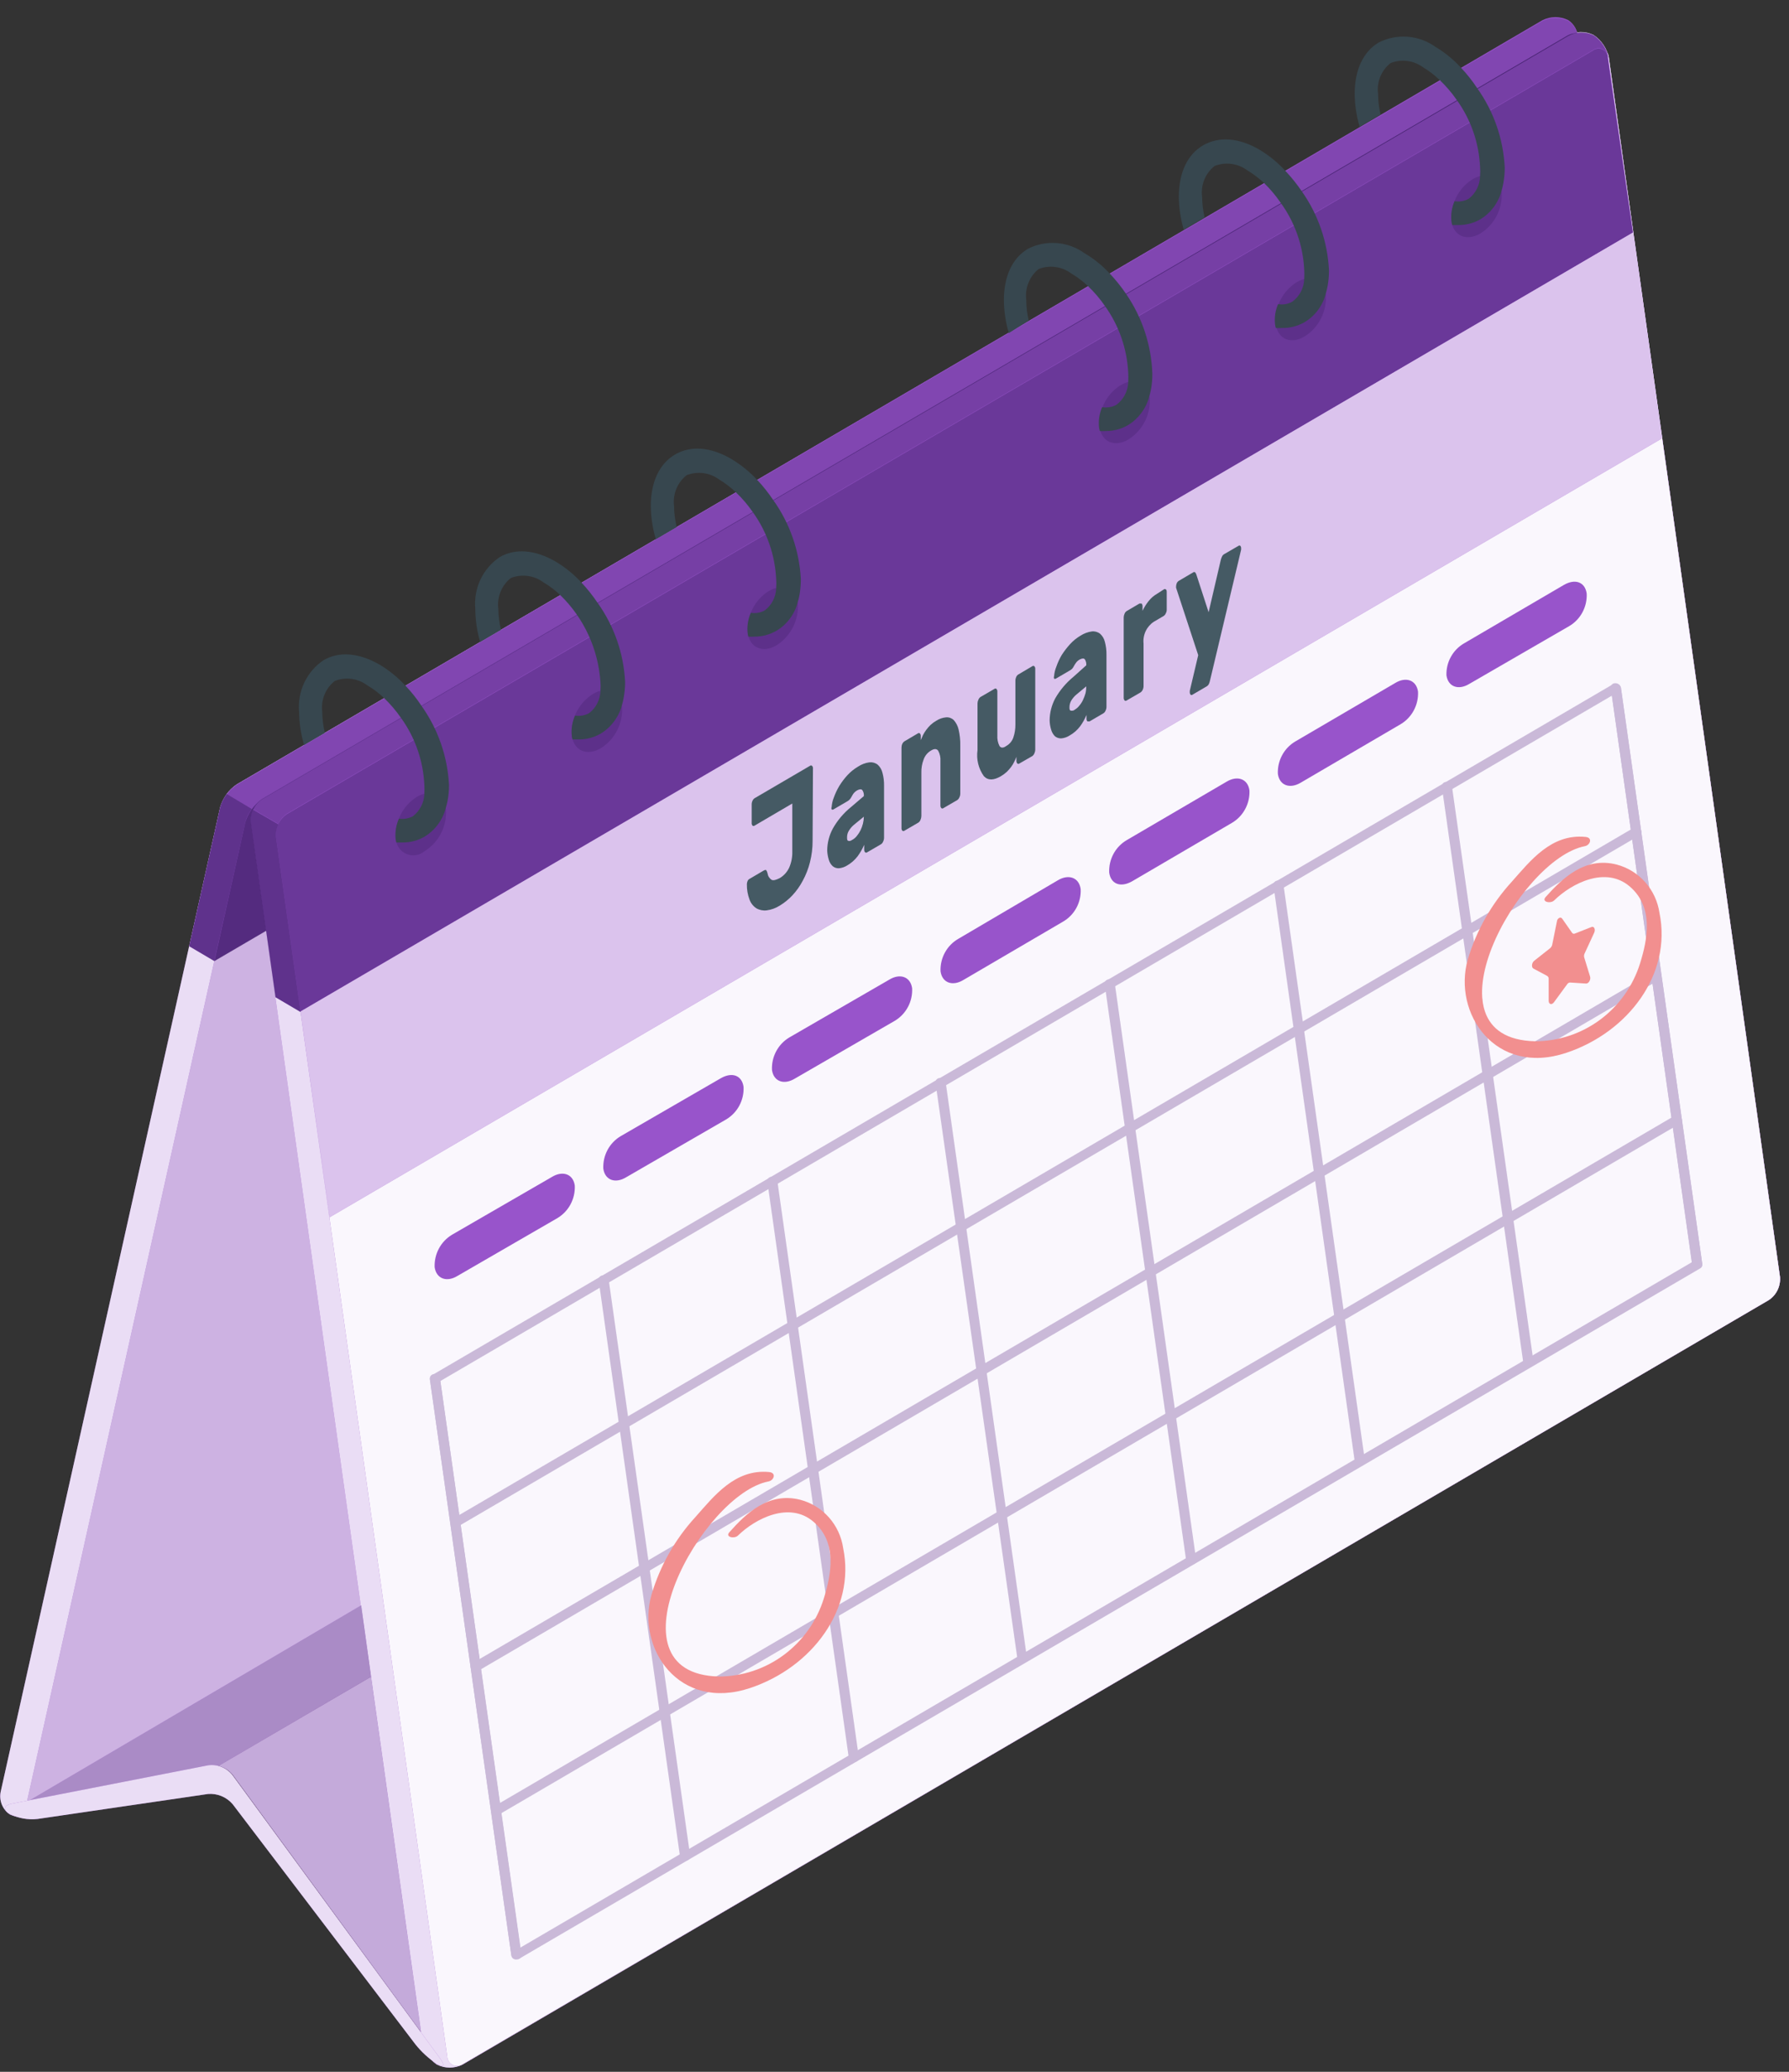 <svg width="95" height="110" viewBox="0 0 95 110" fill="none" xmlns="http://www.w3.org/2000/svg">
<rect x="0" y="0" width="95" height="110" fill="#333333" stroke="none"/>
<path d="M0.525 96.337C0.331 96.207 0.18 96.019 0.093 95.8C0.007 95.581 -0.012 95.34 0.041 95.109L11.688 42.87C11.831 42.366 12.147 41.931 12.579 41.642L81.905 1.118C82.118 1.009 82.354 0.952 82.593 0.952C82.832 0.952 83.067 1.009 83.281 1.118C83.475 1.249 83.626 1.436 83.714 1.655C83.801 1.874 83.822 2.115 83.772 2.346L72.1 54.536C71.962 55.042 71.645 55.479 71.209 55.764L1.901 96.288C1.691 96.405 1.458 96.47 1.219 96.479C0.98 96.487 0.742 96.439 0.525 96.337Z" fill="#9854CB"/>
<path opacity="0.8" d="M0.525 96.337C0.331 96.207 0.18 96.019 0.093 95.8C0.007 95.581 -0.012 95.34 0.041 95.109L11.688 42.87C11.831 42.366 12.147 41.931 12.579 41.642L81.905 1.118C82.118 1.009 82.354 0.952 82.593 0.952C82.832 0.952 83.067 1.009 83.281 1.118C83.475 1.249 83.626 1.436 83.714 1.655C83.801 1.874 83.822 2.115 83.772 2.346L72.1 54.536C71.962 55.042 71.645 55.479 71.209 55.764L1.901 96.288C1.691 96.405 1.458 96.47 1.219 96.479C0.98 96.487 0.742 96.439 0.525 96.337Z" fill="white"/>
<path d="M13.021 43.662L1.374 95.913C1.271 96.362 1.513 96.528 1.901 96.313L71.227 55.764C71.663 55.479 71.98 55.042 72.118 54.536L83.771 2.285C83.868 1.836 83.632 1.671 83.238 1.892L13.924 42.434C13.486 42.719 13.165 43.156 13.021 43.662Z" fill="#9854CB"/>
<path opacity="0.6" d="M13.021 43.662L1.374 95.913C1.271 96.362 1.513 96.528 1.901 96.313L71.227 55.764C71.663 55.479 71.98 55.042 72.118 54.536L83.771 2.285C83.868 1.836 83.632 1.671 83.238 1.892L13.924 42.434C13.486 42.719 13.165 43.156 13.021 43.662Z" fill="white"/>
<path opacity="0.05" d="M13.021 43.662L1.374 95.913C1.271 96.362 1.513 96.528 1.901 96.313L71.227 55.764C71.663 55.479 71.98 55.042 72.118 54.536L83.771 2.285C83.868 1.836 83.632 1.671 83.238 1.892L13.924 42.434C13.486 42.719 13.165 43.156 13.021 43.662Z" fill="#27104E"/>
<path d="M84.62 1.855C84.404 1.749 84.166 1.697 83.925 1.702C83.685 1.707 83.45 1.77 83.238 1.886L13.924 42.434C13.722 42.563 13.558 42.745 13.451 42.962C13.344 43.179 13.298 43.421 13.318 43.662L22.408 108.384C22.452 108.631 22.544 108.866 22.678 109.077C22.812 109.288 22.986 109.469 23.19 109.612C23.404 109.721 23.641 109.778 23.881 109.778C24.12 109.778 24.357 109.721 24.571 109.612L93.916 69.033C94.118 68.903 94.28 68.72 94.387 68.504C94.494 68.287 94.54 68.046 94.522 67.805L85.432 3.071C85.383 2.824 85.286 2.589 85.146 2.38C85.007 2.171 84.828 1.993 84.62 1.855Z" fill="#9854CB"/>
<path opacity="0.8" d="M84.62 1.855C84.404 1.749 84.166 1.697 83.925 1.702C83.685 1.707 83.45 1.77 83.238 1.886L13.924 42.434C13.722 42.563 13.558 42.745 13.451 42.962C13.344 43.179 13.298 43.421 13.318 43.662L22.408 108.384C22.452 108.631 22.544 108.866 22.678 109.077C22.812 109.288 22.986 109.469 23.19 109.612C23.404 109.721 23.641 109.778 23.881 109.778C24.12 109.778 24.357 109.721 24.571 109.612L93.916 69.033C94.118 68.903 94.28 68.72 94.387 68.504C94.494 68.287 94.54 68.046 94.522 67.805L85.432 3.071C85.383 2.824 85.286 2.589 85.146 2.38C85.007 2.171 84.828 1.993 84.62 1.855Z" fill="white"/>
<path d="M14.657 44.454L23.747 109.176C23.75 109.272 23.778 109.366 23.83 109.448C23.881 109.529 23.954 109.594 24.039 109.637C24.125 109.679 24.22 109.697 24.315 109.688C24.41 109.679 24.501 109.644 24.578 109.587L93.916 69.032C94.118 68.903 94.28 68.72 94.387 68.504C94.494 68.287 94.54 68.046 94.522 67.805L85.432 3.07C85.431 2.974 85.403 2.879 85.351 2.797C85.3 2.716 85.227 2.65 85.141 2.608C85.054 2.566 84.958 2.549 84.863 2.559C84.768 2.569 84.677 2.606 84.602 2.665L15.281 43.189C15.07 43.319 14.899 43.507 14.789 43.73C14.679 43.954 14.633 44.205 14.657 44.454Z" fill="#9854CB"/>
<path opacity="0.95" d="M14.657 44.454L23.747 109.176C23.75 109.272 23.778 109.366 23.83 109.448C23.881 109.529 23.954 109.594 24.039 109.637C24.125 109.679 24.22 109.697 24.315 109.688C24.41 109.679 24.501 109.644 24.578 109.587L93.916 69.032C94.118 68.903 94.28 68.72 94.387 68.504C94.494 68.287 94.54 68.046 94.522 67.805L85.432 3.07C85.431 2.974 85.403 2.879 85.351 2.797C85.3 2.716 85.227 2.65 85.141 2.608C85.054 2.566 84.958 2.549 84.863 2.559C84.768 2.569 84.677 2.606 84.602 2.665L15.281 43.189C15.07 43.319 14.899 43.507 14.789 43.73C14.679 43.954 14.633 44.205 14.657 44.454Z" fill="white"/>
<path d="M19.705 89.024L11.567 93.783C11.401 93.747 11.229 93.747 11.064 93.783L1.458 95.656L19.178 85.236L19.705 89.024Z" fill="#9854CB"/>
<path opacity="0.5" d="M19.705 89.024L11.567 93.783C11.401 93.747 11.229 93.747 11.064 93.783L1.458 95.656L19.178 85.236L19.705 89.024Z" fill="white"/>
<path opacity="0.2" d="M19.705 89.024L11.567 93.783C11.401 93.747 11.229 93.747 11.064 93.783L1.458 95.656L19.178 85.236L19.705 89.024Z" fill="#27104E"/>
<path d="M22.36 107.893L12.361 94.237C12.168 93.996 11.901 93.828 11.603 93.758L19.705 89.024L22.36 107.893Z" fill="#9854CB"/>
<path opacity="0.6" d="M22.36 107.893L12.361 94.237C12.168 93.996 11.901 93.828 11.603 93.758L19.705 89.024L22.36 107.893Z" fill="white"/>
<path opacity="0.1" d="M22.36 107.893L12.361 94.237C12.168 93.996 11.901 93.828 11.603 93.758L19.705 89.024L22.36 107.893Z" fill="#27104E"/>
<path d="M22.051 108.531L12.355 95.791C12.193 95.602 11.989 95.455 11.761 95.361C11.532 95.267 11.285 95.229 11.04 95.25L1.986 96.577C1.478 96.632 0.964 96.538 0.507 96.306C0.138 96.091 0.198 95.846 0.647 95.76L11.046 93.728C11.287 93.693 11.534 93.723 11.761 93.813C11.988 93.903 12.188 94.052 12.342 94.243L23.378 109.299C23.644 109.673 23.566 109.796 23.196 109.581C22.761 109.295 22.375 108.941 22.051 108.531Z" fill="#9854CB"/>
<path opacity="0.8" d="M22.051 108.531L12.355 95.791C12.193 95.602 11.989 95.455 11.761 95.361C11.532 95.267 11.285 95.229 11.04 95.25L1.986 96.577C1.478 96.632 0.964 96.538 0.507 96.306C0.138 96.091 0.198 95.846 0.647 95.76L11.046 93.728C11.287 93.693 11.534 93.723 11.761 93.813C11.988 93.903 12.188 94.052 12.342 94.243L23.378 109.299C23.644 109.673 23.566 109.796 23.196 109.581C22.761 109.295 22.375 108.941 22.051 108.531Z" fill="white"/>
<path d="M83.79 2.021C83.789 1.833 83.743 1.649 83.655 1.484C83.567 1.319 83.441 1.179 83.287 1.075C83.072 0.966 82.836 0.909 82.596 0.909C82.356 0.909 82.12 0.966 81.905 1.075L12.579 41.642C12.148 41.932 11.832 42.367 11.688 42.87L10.046 50.238L11.379 51.018L82.123 9.634L83.772 2.266C83.78 2.18 83.78 2.094 83.772 2.008L83.79 2.021Z" fill="#9854CB"/>
<path opacity="0.6" d="M83.772 2.278C83.868 1.83 83.632 1.664 83.238 1.885L13.924 42.434C13.489 42.72 13.17 43.157 13.027 43.662L11.385 51.03L82.129 9.646L83.772 2.278Z" fill="#27104E"/>
<path opacity="0.5" d="M13.373 42.95C13.21 43.16 13.092 43.403 13.027 43.662L11.379 51.03L10.046 50.238L11.688 42.87C11.757 42.611 11.876 42.369 12.039 42.158L13.373 42.95Z" fill="#27104E"/>
<path opacity="0.2" d="M83.79 2.021C83.76 1.769 83.541 1.701 83.238 1.886L13.924 42.434C13.71 42.567 13.524 42.742 13.379 42.95L12.045 42.17C12.191 41.964 12.374 41.789 12.585 41.654L81.905 1.118C82.12 1.009 82.356 0.952 82.596 0.952C82.836 0.952 83.072 1.009 83.287 1.118C83.435 1.218 83.558 1.351 83.645 1.508C83.733 1.665 83.782 1.841 83.79 2.021Z" fill="#27104E"/>
<path d="M85.487 3.691L85.402 3.077V2.985C85.288 2.538 85.019 2.148 84.644 1.886C84.428 1.78 84.19 1.727 83.95 1.733C83.71 1.738 83.474 1.801 83.263 1.916L13.924 42.434C13.713 42.564 13.546 42.757 13.445 42.987C13.34 43.199 13.298 43.438 13.324 43.674L14.633 52.946L15.966 53.732L86.717 12.348L85.487 3.691Z" fill="#9854CB"/>
<path opacity="0.4" d="M86.71 12.348L15.96 53.732L14.657 44.454C14.629 44.218 14.669 43.98 14.772 43.767C14.877 43.54 15.043 43.349 15.251 43.214L84.577 2.69C84.642 2.638 84.719 2.604 84.8 2.59C84.882 2.575 84.965 2.581 85.044 2.607C85.122 2.633 85.193 2.679 85.25 2.739C85.307 2.8 85.349 2.873 85.371 2.954V2.96V3.052L85.456 3.666L86.71 12.348Z" fill="#27104E"/>
<path opacity="0.5" d="M15.96 53.732L14.627 52.946L13.318 43.674C13.292 43.438 13.334 43.199 13.439 42.987L14.779 43.766C14.673 43.979 14.631 44.218 14.657 44.454L15.96 53.732Z" fill="#27104E"/>
<path opacity="0.3" d="M85.377 2.96C85.359 2.876 85.319 2.799 85.263 2.735C85.207 2.671 85.135 2.622 85.056 2.593C84.976 2.564 84.89 2.556 84.807 2.57C84.723 2.584 84.644 2.619 84.578 2.671L15.251 43.195C15.042 43.327 14.877 43.519 14.778 43.748L13.439 42.968C13.539 42.739 13.706 42.546 13.918 42.416L83.238 1.892C83.45 1.776 83.685 1.713 83.925 1.708C84.166 1.703 84.404 1.755 84.62 1.861C85 2.118 85.27 2.51 85.377 2.96Z" fill="#27104E"/>
<g opacity="0.2">
<path d="M21.014 44.528C20.985 44.088 21.074 43.649 21.273 43.258C21.471 42.866 21.772 42.536 22.142 42.305C22.881 41.875 23.566 42.17 23.681 42.968C23.71 43.408 23.62 43.848 23.421 44.24C23.221 44.632 22.919 44.961 22.547 45.191C22.415 45.304 22.255 45.377 22.084 45.403C21.913 45.429 21.738 45.407 21.579 45.338C21.42 45.269 21.283 45.157 21.184 45.014C21.084 44.871 21.025 44.703 21.014 44.528Z" fill="#27104E"/>
<path d="M30.365 39.063C30.334 38.623 30.423 38.183 30.623 37.791C30.823 37.398 31.126 37.07 31.498 36.84C32.231 36.405 32.922 36.706 33.031 37.498C33.062 37.938 32.973 38.378 32.775 38.771C32.576 39.164 32.275 39.494 31.904 39.726C31.165 40.156 30.474 39.861 30.365 39.063Z" fill="#27104E"/>
<path d="M39.703 33.599C39.672 33.159 39.761 32.719 39.96 32.327C40.159 31.936 40.46 31.606 40.83 31.376C41.57 30.946 42.255 31.241 42.37 32.039C42.395 32.478 42.303 32.916 42.103 33.307C41.904 33.699 41.605 34.028 41.236 34.262C40.503 34.691 39.812 34.397 39.703 33.599Z" fill="#27104E"/>
<path d="M58.386 22.669C58.355 22.23 58.444 21.79 58.643 21.398C58.842 21.006 59.143 20.677 59.514 20.447C60.253 20.017 60.938 20.312 61.053 21.11C61.082 21.55 60.992 21.989 60.792 22.381C60.592 22.773 60.29 23.102 59.92 23.333C59.186 23.762 58.495 23.468 58.386 22.669Z" fill="#27104E"/>
<path d="M67.737 17.199C67.706 16.758 67.795 16.318 67.995 15.926C68.195 15.534 68.498 15.205 68.87 14.976C69.603 14.546 70.294 14.841 70.403 15.639C70.434 16.079 70.346 16.518 70.147 16.91C69.948 17.302 69.647 17.631 69.276 17.862C68.537 18.31 67.858 17.997 67.737 17.199Z" fill="#27104E"/>
<path d="M77.075 11.734C77.046 11.295 77.135 10.855 77.334 10.464C77.532 10.072 77.833 9.743 78.203 9.511C78.942 9.082 79.627 9.376 79.742 10.175C79.771 10.614 79.681 11.054 79.482 11.446C79.282 11.838 78.98 12.167 78.609 12.397C77.875 12.827 77.184 12.532 77.075 11.734Z" fill="#27104E"/>
</g>
<path d="M23.844 41.679C23.845 41.953 23.821 42.226 23.772 42.495C23.744 42.634 23.71 42.772 23.669 42.907C23.505 43.538 23.105 44.08 22.553 44.417C22.195 44.627 21.786 44.735 21.372 44.73H21.045L21.008 44.552C20.972 44.181 21.032 43.806 21.184 43.466C21.44 43.504 21.701 43.459 21.929 43.337C22.109 43.197 22.257 43.019 22.361 42.815C22.466 42.612 22.526 42.387 22.535 42.158C22.538 42.137 22.538 42.117 22.535 42.096C22.542 41.963 22.542 41.83 22.535 41.697C22.479 40.401 22.045 39.151 21.287 38.105C21.026 37.731 20.73 37.383 20.402 37.068C20.131 36.81 19.832 36.583 19.511 36.392C19.266 36.208 18.978 36.089 18.675 36.047C18.372 36.006 18.064 36.042 17.778 36.153C17.536 36.344 17.348 36.596 17.231 36.883C17.114 37.171 17.073 37.484 17.112 37.792C17.116 38.169 17.162 38.544 17.251 38.91L16.13 39.567V39.493C15.972 38.94 15.888 38.368 15.882 37.792C15.835 37.26 15.93 36.724 16.159 36.242C16.387 35.761 16.739 35.35 17.178 35.054C18.009 34.569 19.063 34.655 20.166 35.293C20.675 35.599 21.139 35.977 21.541 36.417C21.853 36.745 22.135 37.1 22.384 37.479C23.259 38.708 23.766 40.166 23.844 41.679Z" fill="#37474F"/>
<path d="M33.195 36.208C33.196 36.482 33.171 36.755 33.122 37.025C33.1 37.168 33.067 37.31 33.025 37.448C32.855 38.075 32.454 38.612 31.904 38.947C31.545 39.157 31.137 39.265 30.722 39.26H30.401C30.383 39.202 30.37 39.142 30.365 39.082C30.323 38.711 30.382 38.335 30.535 37.995C30.79 38.033 31.051 37.988 31.28 37.866C31.461 37.728 31.61 37.55 31.715 37.346C31.82 37.142 31.878 36.917 31.886 36.687C31.889 36.669 31.889 36.65 31.886 36.632C31.896 36.497 31.896 36.361 31.886 36.227C31.771 34.468 31.01 32.816 29.753 31.597C29.483 31.338 29.184 31.111 28.862 30.922C28.616 30.738 28.328 30.621 28.025 30.58C27.722 30.539 27.414 30.576 27.129 30.688C26.887 30.878 26.699 31.129 26.582 31.416C26.465 31.702 26.424 32.014 26.462 32.322C26.466 32.698 26.513 33.073 26.602 33.439L25.48 34.096V34.022C25.324 33.469 25.242 32.897 25.238 32.322C25.191 31.79 25.285 31.255 25.512 30.773C25.739 30.291 26.091 29.88 26.529 29.583C27.359 29.098 28.419 29.184 29.516 29.823C30.026 30.128 30.489 30.506 30.892 30.946C31.2 31.277 31.482 31.632 31.734 32.008C32.612 33.236 33.12 34.694 33.195 36.208Z" fill="#37474F"/>
<path d="M42.527 30.744C42.527 31.019 42.504 31.294 42.46 31.566C42.435 31.708 42.401 31.847 42.357 31.984C42.196 32.613 41.795 33.152 41.242 33.482C40.884 33.694 40.476 33.804 40.061 33.801C39.954 33.81 39.846 33.81 39.739 33.801C39.721 33.743 39.709 33.684 39.703 33.623C39.662 33.252 39.72 32.877 39.873 32.536C40.127 32.579 40.387 32.534 40.612 32.407C40.794 32.27 40.943 32.092 41.047 31.888C41.152 31.684 41.211 31.459 41.218 31.229C41.221 31.21 41.221 31.192 41.218 31.173C41.228 31.038 41.228 30.903 41.218 30.768C41.159 29.474 40.725 28.227 39.97 27.182C39.711 26.807 39.414 26.459 39.085 26.145C38.814 25.885 38.515 25.656 38.194 25.463C37.948 25.28 37.66 25.162 37.357 25.121C37.054 25.081 36.746 25.118 36.461 25.23C36.219 25.421 36.03 25.672 35.913 25.96C35.796 26.247 35.755 26.561 35.794 26.869C35.798 27.246 35.845 27.621 35.934 27.987L34.807 28.644V28.564C34.649 28.013 34.565 27.443 34.558 26.869C34.558 25.586 35.019 24.616 35.849 24.131C36.679 23.646 37.74 23.725 38.837 24.37C39.347 24.675 39.812 25.051 40.218 25.488C40.526 25.818 40.808 26.174 41.06 26.55C41.937 27.776 42.446 29.232 42.527 30.744Z" fill="#37474F"/>
<path d="M61.192 19.833C61.195 20.107 61.172 20.38 61.125 20.649C61.098 20.792 61.064 20.934 61.022 21.073C60.852 21.7 60.451 22.236 59.901 22.571C59.544 22.779 59.138 22.887 58.725 22.884C58.619 22.894 58.511 22.894 58.404 22.884C58.384 22.823 58.37 22.759 58.362 22.694C58.322 22.328 58.379 21.957 58.526 21.619C58.782 21.661 59.046 21.618 59.277 21.497C59.469 21.355 59.626 21.171 59.737 20.958C59.847 20.745 59.907 20.509 59.913 20.269C59.91 20.255 59.91 20.24 59.913 20.226C59.92 20.093 59.92 19.96 59.913 19.827C59.855 18.526 59.418 17.272 58.659 16.223C58.398 15.846 58.099 15.499 57.768 15.185C57.5 14.931 57.206 14.709 56.889 14.522C56.644 14.337 56.356 14.219 56.053 14.177C55.75 14.135 55.442 14.171 55.156 14.282C54.916 14.475 54.73 14.727 54.614 15.014C54.498 15.301 54.458 15.614 54.496 15.922C54.498 16.292 54.542 16.661 54.629 17.021L53.556 17.696V17.635C53.398 17.084 53.315 16.514 53.308 15.94C53.308 14.657 53.768 13.687 54.599 13.202C55.072 12.966 55.599 12.863 56.125 12.905C56.651 12.948 57.156 13.133 57.586 13.441C58.095 13.74 58.557 14.115 58.956 14.552C59.266 14.883 59.55 15.238 59.804 15.615C60.656 16.857 61.137 18.321 61.192 19.833Z" fill="#37474F"/>
<path d="M70.573 14.362C70.573 14.638 70.549 14.913 70.5 15.185C70.47 15.332 70.439 15.467 70.397 15.608C70.234 16.235 69.834 16.772 69.282 17.101C68.914 17.316 68.495 17.424 68.07 17.414C67.963 17.42 67.856 17.42 67.749 17.414C67.728 17.35 67.714 17.284 67.707 17.217C67.666 16.853 67.722 16.484 67.87 16.149C68.128 16.192 68.392 16.147 68.621 16.02C68.815 15.879 68.973 15.695 69.083 15.482C69.194 15.269 69.253 15.033 69.258 14.792C69.261 14.778 69.261 14.763 69.258 14.749C69.265 14.616 69.265 14.483 69.258 14.35C69.201 13.05 68.762 11.797 67.997 10.752C67.738 10.374 67.442 10.024 67.113 9.708C66.844 9.456 66.549 9.234 66.234 9.045C65.988 8.861 65.7 8.744 65.397 8.703C65.094 8.662 64.786 8.7 64.501 8.811C64.257 9.002 64.068 9.253 63.951 9.541C63.834 9.828 63.794 10.142 63.834 10.451C63.84 10.819 63.884 11.185 63.967 11.544L62.846 12.207V12.146C62.689 11.595 62.605 11.024 62.598 10.451C62.598 9.168 63.059 8.191 63.895 7.712C64.731 7.233 65.785 7.307 66.876 7.946C67.399 8.257 67.873 8.646 68.282 9.1C68.593 9.431 68.876 9.786 69.131 10.162C70 11.393 70.501 12.851 70.573 14.362Z" fill="#37474F"/>
<path d="M79.905 8.897C79.906 9.173 79.882 9.449 79.832 9.72C79.807 9.859 79.775 9.996 79.736 10.132C79.569 10.763 79.167 11.305 78.614 11.642C78.254 11.848 77.846 11.954 77.433 11.949H77.118C77.097 11.885 77.083 11.819 77.075 11.752C77.035 11.388 77.092 11.019 77.239 10.684C77.496 10.724 77.76 10.679 77.99 10.555C78.177 10.411 78.329 10.226 78.434 10.013C78.539 9.8 78.595 9.565 78.596 9.327C78.599 9.315 78.599 9.302 78.596 9.29C78.606 9.155 78.606 9.02 78.596 8.885C78.54 7.586 78.104 6.333 77.342 5.287C77.081 4.911 76.782 4.564 76.451 4.249C76.186 3.994 75.893 3.769 75.578 3.58C75.332 3.397 75.044 3.279 74.741 3.239C74.438 3.198 74.13 3.235 73.845 3.347C73.602 3.537 73.412 3.788 73.295 4.076C73.178 4.364 73.138 4.678 73.179 4.986C73.181 5.357 73.225 5.725 73.312 6.085L72.185 6.742V6.681C72.027 6.13 71.943 5.56 71.936 4.986C71.936 3.703 72.397 2.733 73.227 2.248C73.7 2.012 74.227 1.91 74.752 1.951C75.278 1.992 75.783 2.175 76.215 2.481C76.72 2.783 77.179 3.157 77.578 3.592C77.892 3.922 78.176 4.28 78.427 4.661C79.316 5.897 79.83 7.369 79.905 8.897Z" fill="#37474F"/>
<path d="M17.506 64.63L88.244 23.283L86.711 12.348L15.96 53.701L17.506 64.63Z" fill="#9854CB"/>
<g opacity="0.65">
<path d="M17.506 64.63L88.244 23.283L86.711 12.348L15.96 53.701L17.506 64.63Z" fill="white"/>
</g>
<path d="M23.081 67.283C23.172 67.897 23.723 68.093 24.293 67.743L29.601 64.673C29.895 64.497 30.136 64.244 30.298 63.94C30.46 63.636 30.538 63.293 30.522 62.948C30.438 62.334 29.886 62.137 29.31 62.487L24.002 65.557C23.709 65.734 23.468 65.987 23.306 66.291C23.144 66.595 23.066 66.938 23.081 67.283Z" fill="#9854CB"/>
<path d="M32.037 62.045C32.122 62.659 32.674 62.856 33.249 62.506L38.558 59.436C38.853 59.261 39.096 59.008 39.259 58.704C39.422 58.4 39.501 58.056 39.485 57.71C39.4 57.096 38.879 56.9 38.273 57.25L32.965 60.32C32.669 60.494 32.427 60.747 32.263 61.051C32.1 61.356 32.022 61.699 32.037 62.045Z" fill="#9854CB"/>
<path d="M40.994 56.808C41.079 57.422 41.63 57.618 42.206 57.268L47.515 54.198C47.809 54.023 48.051 53.77 48.213 53.466C48.376 53.162 48.453 52.818 48.436 52.473C48.351 51.859 47.799 51.663 47.224 52.012L41.915 55.082C41.621 55.258 41.38 55.511 41.218 55.815C41.055 56.119 40.978 56.462 40.994 56.808Z" fill="#9854CB"/>
<path d="M49.945 51.57C50.03 52.184 50.581 52.381 51.157 52.031L56.465 48.924C56.759 48.75 57.001 48.498 57.163 48.195C57.326 47.892 57.403 47.549 57.386 47.205C57.302 46.591 56.75 46.394 56.174 46.738L50.89 49.845C50.591 50.017 50.344 50.268 50.178 50.573C50.011 50.877 49.93 51.222 49.945 51.57Z" fill="#9854CB"/>
<path d="M58.901 46.327C58.986 46.941 59.507 47.137 60.113 46.794L65.422 43.687C65.716 43.513 65.958 43.261 66.121 42.958C66.285 42.655 66.364 42.312 66.349 41.967C66.264 41.353 65.713 41.157 65.137 41.501L59.828 44.608C59.534 44.781 59.291 45.033 59.128 45.336C58.965 45.639 58.886 45.982 58.901 46.327Z" fill="#9854CB"/>
<path d="M67.858 41.089C67.943 41.703 68.494 41.9 69.07 41.556L74.379 38.449C74.673 38.274 74.914 38.02 75.076 37.717C75.239 37.412 75.316 37.069 75.3 36.724C75.215 36.11 74.663 35.913 74.088 36.263L68.779 39.37C68.485 39.544 68.244 39.797 68.082 40.1C67.92 40.403 67.842 40.745 67.858 41.089Z" fill="#9854CB"/>
<path d="M76.809 35.852C76.894 36.466 77.445 36.663 78.021 36.312L83.329 33.242C83.625 33.069 83.868 32.816 84.031 32.511C84.195 32.207 84.273 31.863 84.257 31.517C84.172 30.903 83.65 30.707 83.044 31.057L77.736 34.163C77.445 34.334 77.206 34.581 77.043 34.878C76.879 35.175 76.799 35.512 76.809 35.852Z" fill="#9854CB"/>
<g opacity="0.17">
<path d="M90.159 67.344C90.091 67.35 90.024 67.331 89.969 67.29C89.914 67.25 89.876 67.19 89.862 67.123L85.535 36.521C85.532 36.489 85.537 36.456 85.547 36.426C85.558 36.395 85.575 36.367 85.598 36.344C85.62 36.321 85.647 36.302 85.677 36.291C85.707 36.279 85.739 36.274 85.771 36.276C85.839 36.272 85.906 36.292 85.961 36.332C86.016 36.372 86.056 36.43 86.074 36.497L90.395 67.099C90.398 67.131 90.394 67.163 90.383 67.194C90.372 67.225 90.355 67.253 90.332 67.276C90.31 67.299 90.283 67.317 90.253 67.329C90.223 67.341 90.191 67.346 90.159 67.344Z" fill="#9854CB"/>
<path d="M81.19 72.588C81.122 72.594 81.055 72.575 81 72.534C80.946 72.493 80.907 72.434 80.893 72.367L76.566 41.765C76.564 41.732 76.568 41.7 76.579 41.669C76.59 41.639 76.607 41.611 76.629 41.587C76.651 41.564 76.679 41.546 76.709 41.534C76.738 41.523 76.77 41.517 76.802 41.519C76.87 41.513 76.938 41.532 76.992 41.573C77.047 41.614 77.085 41.673 77.1 41.74L81.438 72.342C81.441 72.376 81.437 72.409 81.425 72.441C81.414 72.472 81.395 72.501 81.372 72.525C81.348 72.548 81.319 72.566 81.288 72.577C81.256 72.588 81.223 72.591 81.19 72.588Z" fill="#9854CB"/>
<path d="M72.245 77.825C72.177 77.83 72.11 77.811 72.054 77.77C71.999 77.73 71.959 77.671 71.942 77.604L67.622 47.002C67.619 46.97 67.623 46.938 67.634 46.908C67.644 46.878 67.661 46.85 67.683 46.827C67.704 46.804 67.731 46.786 67.76 46.774C67.789 46.761 67.82 46.756 67.852 46.757C67.92 46.75 67.989 46.769 68.044 46.81C68.1 46.85 68.139 46.91 68.155 46.978L72.482 77.579C72.484 77.612 72.48 77.644 72.469 77.675C72.458 77.706 72.441 77.734 72.419 77.757C72.396 77.78 72.369 77.798 72.339 77.81C72.309 77.822 72.277 77.827 72.245 77.825Z" fill="#9854CB"/>
<path d="M63.289 83.069C63.22 83.073 63.151 83.053 63.096 83.011C63.04 82.97 63.001 82.91 62.986 82.841L58.659 52.24C58.657 52.208 58.662 52.176 58.673 52.146C58.684 52.116 58.702 52.089 58.724 52.066C58.746 52.044 58.773 52.026 58.803 52.015C58.832 52.003 58.864 51.998 58.895 52C58.963 51.994 59.032 52.013 59.087 52.053C59.143 52.094 59.182 52.154 59.198 52.221L63.519 82.823C63.522 82.855 63.517 82.887 63.507 82.917C63.496 82.947 63.48 82.975 63.458 82.998C63.436 83.021 63.41 83.04 63.381 83.052C63.352 83.064 63.32 83.07 63.289 83.069Z" fill="#9854CB"/>
<path d="M54.332 88.306C54.264 88.312 54.196 88.293 54.14 88.253C54.084 88.212 54.045 88.153 54.029 88.085L49.678 57.483C49.675 57.451 49.68 57.418 49.691 57.388C49.701 57.357 49.718 57.329 49.741 57.306C49.763 57.282 49.79 57.264 49.82 57.253C49.85 57.241 49.882 57.236 49.914 57.238C49.982 57.233 50.05 57.252 50.105 57.292C50.161 57.333 50.2 57.392 50.217 57.459L54.538 88.06C54.541 88.09 54.537 88.12 54.528 88.149C54.519 88.177 54.505 88.204 54.486 88.227C54.466 88.249 54.443 88.268 54.417 88.282C54.39 88.296 54.362 88.304 54.332 88.306Z" fill="#9854CB"/>
<path d="M45.369 93.549C45.301 93.554 45.234 93.534 45.179 93.492C45.125 93.45 45.087 93.39 45.072 93.322L40.746 62.721C40.746 62.592 40.83 62.487 40.982 62.481C41.05 62.475 41.117 62.494 41.172 62.535C41.226 62.576 41.264 62.635 41.279 62.702L45.606 93.304C45.608 93.336 45.604 93.369 45.593 93.4C45.582 93.43 45.565 93.458 45.543 93.481C45.52 93.505 45.493 93.523 45.463 93.534C45.434 93.546 45.401 93.551 45.369 93.549Z" fill="#9854CB"/>
<path d="M36.413 98.787C36.344 98.792 36.277 98.773 36.221 98.732C36.166 98.692 36.127 98.633 36.11 98.566L31.789 67.964C31.786 67.932 31.79 67.899 31.801 67.869C31.812 67.838 31.829 67.81 31.852 67.787C31.874 67.763 31.901 67.745 31.931 67.734C31.961 67.722 31.993 67.717 32.025 67.719C32.093 67.713 32.16 67.732 32.215 67.772C32.27 67.813 32.308 67.873 32.322 67.94L36.649 98.541C36.652 98.574 36.647 98.606 36.636 98.637C36.626 98.668 36.608 98.695 36.586 98.719C36.564 98.742 36.537 98.76 36.507 98.772C36.477 98.784 36.445 98.789 36.413 98.787Z" fill="#9854CB"/>
<path d="M27.456 104.024C27.387 104.031 27.319 104.012 27.264 103.971C27.208 103.931 27.169 103.871 27.153 103.803L22.826 73.202C22.824 73.169 22.829 73.137 22.84 73.107C22.852 73.077 22.869 73.049 22.891 73.026C22.913 73.003 22.94 72.985 22.969 72.973C22.999 72.961 23.03 72.955 23.062 72.956C23.131 72.951 23.2 72.972 23.255 73.013C23.311 73.055 23.35 73.115 23.365 73.183L27.692 103.785C27.694 103.817 27.689 103.849 27.678 103.879C27.666 103.909 27.649 103.936 27.627 103.958C27.605 103.981 27.578 103.998 27.548 104.01C27.519 104.021 27.487 104.026 27.456 104.024Z" fill="#9854CB"/>
<path d="M24.226 81.073C24.179 81.078 24.132 81.071 24.089 81.052C24.046 81.034 24.007 81.005 23.977 80.969C23.956 80.946 23.94 80.919 23.931 80.889C23.921 80.859 23.919 80.828 23.924 80.797C23.928 80.766 23.94 80.737 23.958 80.711C23.976 80.685 23.999 80.664 24.026 80.649L86.735 43.963C86.797 43.931 86.867 43.92 86.935 43.934C87.004 43.947 87.065 43.983 87.111 44.037C87.132 44.059 87.148 44.087 87.156 44.117C87.165 44.147 87.167 44.179 87.162 44.21C87.157 44.241 87.144 44.27 87.126 44.296C87.108 44.321 87.084 44.342 87.056 44.356L24.341 81.036C24.306 81.058 24.267 81.07 24.226 81.073Z" fill="#9854CB"/>
<path d="M25.292 88.724C25.246 88.727 25.199 88.719 25.156 88.701C25.113 88.683 25.075 88.655 25.044 88.619C25.023 88.596 25.007 88.569 24.998 88.539C24.989 88.508 24.987 88.477 24.992 88.446C24.998 88.415 25.01 88.385 25.029 88.36C25.047 88.335 25.071 88.314 25.098 88.3L87.801 51.613C87.864 51.581 87.936 51.57 88.005 51.584C88.074 51.597 88.137 51.633 88.183 51.687C88.203 51.711 88.218 51.738 88.226 51.768C88.234 51.798 88.236 51.829 88.231 51.86C88.225 51.89 88.214 51.919 88.196 51.945C88.178 51.97 88.155 51.991 88.129 52.006L25.438 88.687C25.395 88.715 25.343 88.728 25.292 88.724Z" fill="#9854CB"/>
<path d="M26.371 96.374C26.325 96.377 26.278 96.369 26.235 96.351C26.192 96.333 26.153 96.305 26.123 96.27C26.102 96.246 26.086 96.218 26.077 96.188C26.068 96.157 26.066 96.125 26.071 96.093C26.076 96.062 26.089 96.032 26.107 96.006C26.126 95.98 26.149 95.959 26.177 95.944L88.886 59.264C88.948 59.232 89.019 59.221 89.087 59.235C89.155 59.248 89.216 59.284 89.262 59.337C89.283 59.36 89.299 59.388 89.308 59.418C89.317 59.448 89.319 59.48 89.313 59.511C89.308 59.542 89.296 59.571 89.277 59.596C89.259 59.622 89.235 59.642 89.207 59.657L26.505 96.337C26.464 96.361 26.418 96.374 26.371 96.374Z" fill="#9854CB"/>
<path d="M27.456 104.024C27.41 104.037 27.362 104.037 27.317 104.024C27.274 104.01 27.237 103.983 27.208 103.949C27.179 103.914 27.16 103.873 27.153 103.828L22.826 73.226C22.823 73.184 22.831 73.143 22.851 73.106C22.87 73.069 22.899 73.038 22.935 73.017L85.638 36.337C85.68 36.316 85.727 36.305 85.774 36.305C85.822 36.305 85.868 36.316 85.911 36.337C85.951 36.353 85.987 36.379 86.016 36.412C86.044 36.445 86.064 36.484 86.074 36.527L90.395 67.129C90.4 67.17 90.393 67.212 90.375 67.249C90.357 67.287 90.328 67.317 90.292 67.338L27.583 103.988C27.545 104.013 27.501 104.025 27.456 104.024ZM23.384 73.324L27.626 103.41L89.838 67.019L85.596 36.933L23.384 73.324Z" fill="#9854CB"/>
</g>
<g opacity="0.17">
<path d="M90.159 67.344C90.091 67.35 90.024 67.331 89.969 67.29C89.914 67.25 89.876 67.19 89.862 67.123L85.535 36.521C85.532 36.489 85.537 36.456 85.547 36.426C85.558 36.395 85.575 36.367 85.598 36.344C85.62 36.321 85.647 36.302 85.677 36.291C85.707 36.279 85.739 36.274 85.771 36.276C85.839 36.272 85.906 36.292 85.961 36.332C86.016 36.372 86.056 36.43 86.074 36.497L90.395 67.099C90.398 67.131 90.394 67.163 90.383 67.194C90.372 67.225 90.355 67.253 90.332 67.276C90.31 67.299 90.283 67.317 90.253 67.329C90.223 67.341 90.191 67.346 90.159 67.344Z" fill="#27104E"/>
<path d="M81.19 72.588C81.122 72.594 81.055 72.575 81 72.534C80.946 72.493 80.907 72.434 80.893 72.367L76.566 41.765C76.564 41.732 76.568 41.7 76.579 41.669C76.59 41.639 76.607 41.611 76.629 41.587C76.651 41.564 76.679 41.546 76.709 41.534C76.738 41.523 76.77 41.517 76.802 41.519C76.87 41.513 76.938 41.532 76.992 41.573C77.047 41.614 77.085 41.673 77.1 41.74L81.438 72.342C81.441 72.376 81.437 72.409 81.425 72.441C81.414 72.472 81.395 72.501 81.372 72.525C81.348 72.548 81.319 72.566 81.288 72.577C81.256 72.588 81.223 72.591 81.19 72.588Z" fill="#27104E"/>
<path d="M72.245 77.825C72.177 77.83 72.11 77.811 72.054 77.77C71.999 77.73 71.959 77.671 71.942 77.604L67.622 47.002C67.619 46.97 67.623 46.938 67.634 46.908C67.644 46.878 67.661 46.85 67.683 46.827C67.704 46.804 67.731 46.786 67.76 46.774C67.789 46.761 67.82 46.756 67.852 46.757C67.92 46.75 67.989 46.769 68.044 46.81C68.1 46.85 68.139 46.91 68.155 46.978L72.482 77.579C72.484 77.612 72.48 77.644 72.469 77.675C72.458 77.706 72.441 77.734 72.419 77.757C72.396 77.78 72.369 77.798 72.339 77.81C72.309 77.822 72.277 77.827 72.245 77.825Z" fill="#27104E"/>
<path d="M63.289 83.069C63.22 83.073 63.151 83.053 63.096 83.011C63.04 82.97 63.001 82.91 62.986 82.841L58.659 52.24C58.657 52.208 58.662 52.176 58.673 52.146C58.684 52.116 58.702 52.089 58.724 52.066C58.746 52.044 58.773 52.026 58.803 52.015C58.832 52.003 58.864 51.998 58.895 52C58.963 51.994 59.032 52.013 59.087 52.053C59.143 52.094 59.182 52.154 59.198 52.221L63.519 82.823C63.522 82.855 63.517 82.887 63.507 82.917C63.496 82.947 63.48 82.975 63.458 82.998C63.436 83.021 63.41 83.04 63.381 83.052C63.352 83.064 63.32 83.07 63.289 83.069Z" fill="#27104E"/>
<path d="M54.332 88.306C54.264 88.312 54.196 88.293 54.14 88.253C54.084 88.212 54.045 88.153 54.029 88.085L49.678 57.483C49.675 57.451 49.68 57.418 49.691 57.388C49.701 57.357 49.718 57.329 49.741 57.306C49.763 57.282 49.79 57.264 49.82 57.253C49.85 57.241 49.882 57.236 49.914 57.238C49.982 57.233 50.05 57.252 50.105 57.292C50.161 57.333 50.2 57.392 50.217 57.459L54.538 88.06C54.541 88.09 54.537 88.12 54.528 88.149C54.519 88.177 54.505 88.204 54.486 88.227C54.466 88.249 54.443 88.268 54.417 88.282C54.39 88.296 54.362 88.304 54.332 88.306Z" fill="#27104E"/>
<path d="M45.369 93.549C45.301 93.554 45.234 93.534 45.179 93.492C45.125 93.45 45.087 93.39 45.072 93.322L40.746 62.721C40.746 62.592 40.83 62.487 40.982 62.481C41.05 62.475 41.117 62.494 41.172 62.535C41.226 62.576 41.264 62.635 41.279 62.702L45.606 93.304C45.608 93.336 45.604 93.369 45.593 93.4C45.582 93.43 45.565 93.458 45.543 93.481C45.52 93.505 45.493 93.523 45.463 93.534C45.434 93.546 45.401 93.551 45.369 93.549Z" fill="#27104E"/>
<path d="M36.413 98.787C36.344 98.792 36.277 98.773 36.221 98.732C36.166 98.692 36.127 98.633 36.11 98.566L31.789 67.964C31.786 67.932 31.79 67.899 31.801 67.869C31.812 67.838 31.829 67.81 31.852 67.787C31.874 67.763 31.901 67.745 31.931 67.734C31.961 67.722 31.993 67.717 32.025 67.719C32.093 67.713 32.16 67.732 32.215 67.772C32.27 67.813 32.308 67.873 32.322 67.94L36.649 98.541C36.652 98.574 36.647 98.606 36.636 98.637C36.626 98.668 36.608 98.695 36.586 98.719C36.564 98.742 36.537 98.76 36.507 98.772C36.477 98.784 36.445 98.789 36.413 98.787Z" fill="#27104E"/>
<path d="M27.456 104.024C27.387 104.031 27.319 104.012 27.264 103.971C27.208 103.931 27.169 103.871 27.153 103.803L22.826 73.202C22.824 73.169 22.829 73.137 22.84 73.107C22.852 73.077 22.869 73.049 22.891 73.026C22.913 73.003 22.94 72.985 22.969 72.973C22.999 72.961 23.03 72.955 23.062 72.956C23.131 72.951 23.2 72.972 23.255 73.013C23.311 73.055 23.35 73.115 23.365 73.183L27.692 103.785C27.694 103.817 27.689 103.849 27.678 103.879C27.666 103.909 27.649 103.936 27.627 103.958C27.605 103.981 27.578 103.998 27.548 104.01C27.519 104.021 27.487 104.026 27.456 104.024Z" fill="#27104E"/>
<path d="M24.226 81.073C24.179 81.078 24.132 81.071 24.089 81.052C24.046 81.034 24.007 81.005 23.977 80.969C23.956 80.946 23.94 80.919 23.931 80.889C23.921 80.859 23.919 80.828 23.924 80.797C23.928 80.766 23.94 80.737 23.958 80.711C23.976 80.685 23.999 80.664 24.026 80.649L86.735 43.963C86.797 43.931 86.867 43.92 86.935 43.934C87.004 43.947 87.065 43.983 87.111 44.037C87.132 44.059 87.148 44.087 87.156 44.117C87.165 44.147 87.167 44.179 87.162 44.21C87.157 44.241 87.144 44.27 87.126 44.296C87.108 44.321 87.084 44.342 87.056 44.356L24.341 81.036C24.306 81.058 24.267 81.07 24.226 81.073Z" fill="#27104E"/>
<path d="M25.292 88.724C25.246 88.727 25.199 88.719 25.156 88.701C25.113 88.683 25.075 88.655 25.044 88.619C25.023 88.596 25.007 88.569 24.998 88.539C24.989 88.508 24.987 88.477 24.992 88.446C24.998 88.415 25.01 88.385 25.029 88.36C25.047 88.335 25.071 88.314 25.098 88.3L87.801 51.613C87.864 51.581 87.936 51.57 88.005 51.584C88.074 51.597 88.137 51.633 88.183 51.687C88.203 51.711 88.218 51.738 88.226 51.768C88.234 51.798 88.236 51.829 88.231 51.86C88.225 51.89 88.214 51.919 88.196 51.945C88.178 51.97 88.155 51.991 88.129 52.006L25.438 88.687C25.395 88.715 25.343 88.728 25.292 88.724Z" fill="#27104E"/>
<path d="M26.371 96.374C26.325 96.377 26.278 96.369 26.235 96.351C26.192 96.333 26.153 96.305 26.123 96.27C26.102 96.246 26.086 96.218 26.077 96.188C26.068 96.157 26.066 96.125 26.071 96.093C26.076 96.062 26.089 96.032 26.107 96.006C26.126 95.98 26.149 95.959 26.177 95.944L88.886 59.264C88.948 59.232 89.019 59.221 89.087 59.235C89.155 59.248 89.216 59.284 89.262 59.337C89.283 59.36 89.299 59.388 89.308 59.418C89.317 59.448 89.319 59.48 89.313 59.511C89.308 59.542 89.296 59.571 89.277 59.596C89.259 59.622 89.235 59.642 89.207 59.657L26.505 96.337C26.464 96.361 26.418 96.374 26.371 96.374Z" fill="#27104E"/>
<path d="M27.456 104.024C27.41 104.037 27.362 104.037 27.317 104.024C27.274 104.01 27.237 103.983 27.208 103.949C27.179 103.914 27.16 103.873 27.153 103.828L22.826 73.226C22.823 73.184 22.831 73.143 22.851 73.106C22.87 73.069 22.899 73.038 22.935 73.017L85.638 36.337C85.68 36.316 85.727 36.305 85.774 36.305C85.822 36.305 85.868 36.316 85.911 36.337C85.951 36.353 85.987 36.379 86.016 36.412C86.044 36.445 86.064 36.484 86.074 36.527L90.395 67.129C90.4 67.17 90.393 67.212 90.375 67.249C90.357 67.287 90.328 67.317 90.292 67.338L27.583 103.988C27.545 104.013 27.501 104.025 27.456 104.024ZM23.384 73.324L27.626 103.41L89.838 67.019L85.596 36.933L23.384 73.324Z" fill="#27104E"/>
</g>
<path d="M43.151 44.638C43.153 45.021 43.106 45.403 43.012 45.774C42.927 46.117 42.799 46.447 42.63 46.757C42.481 47.043 42.293 47.307 42.073 47.543C41.876 47.752 41.651 47.934 41.406 48.083C41.194 48.217 40.957 48.303 40.709 48.335C40.521 48.358 40.329 48.319 40.164 48.224C39.995 48.113 39.868 47.949 39.8 47.758C39.703 47.499 39.656 47.224 39.661 46.947C39.661 46.89 39.674 46.833 39.697 46.781C39.714 46.735 39.746 46.696 39.788 46.671L40.54 46.229C40.612 46.186 40.661 46.179 40.685 46.198C40.722 46.249 40.747 46.308 40.758 46.37C40.768 46.44 40.792 46.507 40.83 46.566C40.868 46.625 40.917 46.676 40.976 46.714C41.073 46.763 41.218 46.714 41.406 46.622C41.626 46.491 41.801 46.296 41.909 46.063C42.024 45.796 42.08 45.507 42.073 45.215V42.661L40.073 43.834C40.057 43.847 40.036 43.855 40.016 43.855C39.995 43.855 39.974 43.847 39.958 43.834C39.925 43.792 39.91 43.739 39.916 43.687V42.717C39.915 42.649 39.929 42.581 39.958 42.52C39.981 42.462 40.021 42.413 40.073 42.379L43.012 40.66C43.027 40.647 43.047 40.639 43.067 40.639C43.087 40.639 43.106 40.647 43.121 40.66C43.14 40.679 43.154 40.702 43.162 40.728C43.171 40.753 43.173 40.78 43.17 40.807L43.151 44.638Z" fill="#455A64"/>
<path d="M43.927 45.166C43.928 44.757 44.03 44.353 44.224 43.994C44.471 43.555 44.798 43.167 45.188 42.852L45.872 42.268C45.884 42.158 45.856 42.047 45.794 41.955C45.745 41.888 45.654 41.894 45.533 41.955C45.451 41.999 45.379 42.06 45.321 42.133C45.283 42.188 45.249 42.246 45.218 42.305C45.19 42.359 45.156 42.408 45.115 42.453C45.082 42.486 45.046 42.515 45.006 42.538L44.26 42.974C44.246 42.984 44.229 42.989 44.212 42.989C44.195 42.989 44.178 42.984 44.163 42.974C44.154 42.954 44.149 42.932 44.149 42.91C44.149 42.888 44.154 42.866 44.163 42.845C44.175 42.672 44.214 42.502 44.279 42.342C44.356 42.128 44.453 41.923 44.569 41.728C44.696 41.522 44.842 41.329 45.006 41.151C45.17 40.975 45.357 40.825 45.563 40.703C45.746 40.582 45.953 40.504 46.169 40.475C46.325 40.458 46.481 40.502 46.605 40.598C46.732 40.711 46.821 40.862 46.86 41.028C46.92 41.252 46.949 41.483 46.945 41.716V44.485C46.944 44.553 46.927 44.62 46.896 44.681C46.875 44.739 46.837 44.788 46.787 44.822L46.048 45.252C46.033 45.265 46.013 45.272 45.993 45.272C45.974 45.272 45.954 45.265 45.939 45.252C45.922 45.232 45.908 45.209 45.9 45.184C45.892 45.158 45.889 45.132 45.89 45.105V44.853C45.797 45.071 45.679 45.277 45.539 45.467C45.389 45.661 45.204 45.823 44.993 45.946C44.858 46.033 44.705 46.085 44.545 46.1C44.426 46.105 44.31 46.065 44.218 45.989C44.12 45.898 44.049 45.781 44.012 45.651C43.964 45.494 43.935 45.331 43.927 45.166ZM45.26 44.589C45.355 44.538 45.437 44.466 45.503 44.38C45.579 44.288 45.644 44.187 45.697 44.08C45.751 43.968 45.794 43.851 45.824 43.73C45.854 43.609 45.87 43.486 45.872 43.361L45.333 43.803C45.233 43.89 45.148 43.991 45.078 44.104C45.015 44.207 44.981 44.326 44.981 44.448C44.981 44.565 44.981 44.626 45.054 44.645C45.127 44.663 45.169 44.645 45.26 44.589Z" fill="#455A64"/>
<path d="M50.993 42.133C50.994 42.204 50.978 42.274 50.945 42.336C50.923 42.393 50.885 42.442 50.836 42.477L50.096 42.907C50.081 42.92 50.062 42.927 50.042 42.927C50.022 42.927 50.002 42.92 49.987 42.907C49.97 42.887 49.957 42.863 49.948 42.838C49.94 42.813 49.937 42.786 49.939 42.76V40.414C49.954 40.22 49.912 40.025 49.818 39.855C49.733 39.745 49.605 39.745 49.43 39.855C49.252 39.96 49.117 40.126 49.048 40.322C48.961 40.545 48.92 40.783 48.927 41.022V43.331C48.925 43.401 48.908 43.47 48.878 43.533C48.857 43.59 48.819 43.64 48.769 43.674L48.03 44.104C48.014 44.118 47.993 44.125 47.972 44.125C47.951 44.125 47.931 44.118 47.915 44.104C47.882 44.062 47.867 44.01 47.872 43.957V39.696C47.872 39.626 47.886 39.557 47.915 39.493C47.94 39.438 47.98 39.391 48.03 39.358L48.739 38.94C48.754 38.927 48.773 38.92 48.793 38.92C48.813 38.92 48.833 38.927 48.848 38.94C48.865 38.959 48.879 38.981 48.887 39.006C48.895 39.03 48.898 39.056 48.896 39.082V39.297C48.927 39.217 48.969 39.131 49.011 39.032C49.061 38.936 49.118 38.844 49.181 38.756C49.251 38.662 49.328 38.574 49.411 38.492C49.506 38.405 49.609 38.329 49.721 38.265C49.876 38.165 50.052 38.104 50.236 38.087C50.309 38.08 50.384 38.089 50.454 38.113C50.524 38.138 50.588 38.177 50.642 38.228C50.769 38.368 50.859 38.54 50.902 38.725C50.97 39.013 51 39.308 50.993 39.603V42.133Z" fill="#455A64"/>
<path d="M51.908 37.344C51.91 37.276 51.927 37.209 51.956 37.148C51.978 37.09 52.016 37.041 52.066 37.006L52.805 36.577C52.82 36.563 52.839 36.556 52.859 36.556C52.879 36.556 52.899 36.563 52.914 36.577C52.931 36.597 52.944 36.62 52.953 36.645C52.961 36.671 52.964 36.697 52.962 36.724V39.039C52.949 39.233 52.986 39.428 53.072 39.603C53.15 39.72 53.271 39.726 53.441 39.603C53.614 39.505 53.746 39.346 53.811 39.155C53.887 38.932 53.923 38.697 53.92 38.462V36.147C53.919 36.077 53.934 36.008 53.962 35.944C53.986 35.888 54.026 35.841 54.077 35.809L54.817 35.373C54.832 35.36 54.851 35.353 54.871 35.353C54.891 35.353 54.911 35.36 54.926 35.373C54.96 35.412 54.977 35.463 54.974 35.514V39.8C54.973 39.87 54.956 39.939 54.926 40.003C54.903 40.059 54.865 40.108 54.817 40.144L54.132 40.537C54.117 40.55 54.097 40.557 54.077 40.557C54.057 40.557 54.038 40.55 54.023 40.537C54.006 40.517 53.992 40.493 53.984 40.468C53.976 40.443 53.972 40.416 53.974 40.389V40.181C53.943 40.272 53.904 40.36 53.859 40.445C53.814 40.54 53.759 40.63 53.696 40.715C53.626 40.809 53.549 40.897 53.465 40.979C53.369 41.068 53.263 41.146 53.15 41.212C52.769 41.433 52.471 41.446 52.247 41.212C51.961 40.814 51.839 40.318 51.908 39.831V37.344Z" fill="#455A64"/>
<path d="M55.738 38.246C55.742 37.839 55.844 37.438 56.035 37.08C56.285 36.643 56.611 36.256 56.998 35.938L57.683 35.324C57.693 35.214 57.667 35.104 57.611 35.011C57.556 34.943 57.471 34.949 57.344 35.011C57.263 35.054 57.192 35.114 57.138 35.189C57.098 35.244 57.062 35.301 57.029 35.361C57.003 35.414 56.971 35.464 56.932 35.508C56.897 35.541 56.858 35.57 56.817 35.594L56.071 36.03C56.057 36.039 56.04 36.044 56.023 36.044C56.006 36.044 55.989 36.039 55.974 36.03C55.959 35.988 55.959 35.943 55.974 35.901C55.988 35.726 56.029 35.554 56.096 35.391C56.169 35.177 56.265 34.971 56.38 34.777C56.511 34.573 56.659 34.38 56.823 34.2C56.983 34.024 57.169 33.873 57.374 33.752C57.558 33.633 57.764 33.555 57.98 33.525C58.136 33.507 58.292 33.551 58.417 33.648C58.543 33.761 58.632 33.911 58.671 34.078C58.731 34.301 58.76 34.533 58.756 34.765V37.534C58.755 37.603 58.738 37.67 58.707 37.731C58.686 37.79 58.645 37.84 58.592 37.872L57.859 38.302C57.811 38.302 57.774 38.302 57.744 38.302C57.727 38.282 57.714 38.258 57.705 38.233C57.697 38.208 57.694 38.181 57.695 38.154V37.958C57.606 38.177 57.49 38.383 57.35 38.572C57.2 38.768 57.012 38.93 56.798 39.051C56.664 39.138 56.51 39.191 56.35 39.204C56.232 39.207 56.116 39.168 56.023 39.094C55.929 39 55.86 38.884 55.823 38.756C55.77 38.591 55.742 38.42 55.738 38.246ZM57.077 37.675C57.169 37.622 57.249 37.551 57.314 37.467C57.392 37.376 57.457 37.275 57.508 37.166C57.562 37.053 57.606 36.936 57.641 36.816C57.67 36.693 57.684 36.568 57.683 36.441L57.144 36.89C57.045 36.976 56.959 37.078 56.889 37.191C56.829 37.295 56.795 37.413 56.792 37.534C56.792 37.645 56.792 37.712 56.865 37.731C56.903 37.738 56.943 37.737 56.98 37.728C57.018 37.718 57.053 37.7 57.083 37.675H57.077Z" fill="#455A64"/>
<path d="M61.798 31.296C61.813 31.283 61.833 31.276 61.852 31.276C61.873 31.276 61.892 31.283 61.907 31.296C61.943 31.296 61.956 31.37 61.956 31.437V32.364C61.958 32.433 61.941 32.501 61.907 32.561C61.886 32.618 61.848 32.667 61.798 32.702L61.265 33.015C61.079 33.139 60.93 33.312 60.835 33.516C60.74 33.719 60.702 33.946 60.725 34.17V36.417C60.726 36.487 60.712 36.556 60.683 36.619C60.658 36.676 60.618 36.725 60.568 36.761L59.828 37.191C59.813 37.203 59.794 37.211 59.774 37.211C59.754 37.211 59.735 37.203 59.719 37.191C59.702 37.17 59.689 37.147 59.681 37.122C59.672 37.096 59.669 37.07 59.671 37.043V32.782C59.673 32.712 59.689 32.643 59.719 32.579C59.741 32.524 59.779 32.477 59.828 32.444L60.507 32.045C60.556 32.045 60.592 32.045 60.622 32.045C60.64 32.065 60.653 32.089 60.661 32.114C60.669 32.139 60.673 32.166 60.671 32.193V32.432C60.757 32.248 60.865 32.074 60.992 31.916C61.117 31.757 61.271 31.623 61.447 31.523L61.798 31.296Z" fill="#455A64"/>
<path d="M64.258 36.116C64.245 36.177 64.227 36.236 64.204 36.294C64.181 36.352 64.141 36.401 64.089 36.435L63.325 36.883C63.311 36.896 63.292 36.903 63.273 36.903C63.255 36.903 63.236 36.896 63.222 36.883C63.192 36.845 63.177 36.797 63.18 36.748C63.18 36.748 63.18 36.705 63.18 36.681L63.628 34.784L62.452 31.204C62.449 31.184 62.449 31.163 62.452 31.143C62.453 31.081 62.465 31.021 62.489 30.965C62.511 30.915 62.547 30.872 62.592 30.842L63.355 30.393C63.371 30.379 63.392 30.371 63.413 30.371C63.434 30.371 63.455 30.379 63.471 30.393C63.497 30.429 63.517 30.468 63.531 30.51L64.18 32.506L64.822 29.749C64.835 29.687 64.855 29.627 64.882 29.571C64.903 29.513 64.942 29.464 64.992 29.43L65.767 28.981C65.781 28.969 65.798 28.963 65.816 28.963C65.834 28.963 65.851 28.969 65.864 28.981C65.88 29 65.892 29.021 65.899 29.044C65.906 29.068 65.909 29.092 65.907 29.116C65.91 29.139 65.91 29.162 65.907 29.184L64.258 36.116Z" fill="#455A64"/>
<path d="M82.953 48.771L83.481 49.526C83.495 49.548 83.517 49.565 83.543 49.572C83.568 49.58 83.595 49.579 83.62 49.569L84.511 49.219C84.65 49.163 84.735 49.342 84.656 49.52L84.135 50.649C84.109 50.719 84.109 50.795 84.135 50.864L84.438 51.853C84.487 52.013 84.359 52.227 84.226 52.221L83.377 52.166C83.346 52.166 83.314 52.175 83.287 52.191C83.259 52.207 83.236 52.23 83.22 52.258L82.517 53.216C82.402 53.369 82.244 53.327 82.238 53.142V51.976C82.241 51.944 82.235 51.913 82.221 51.885C82.207 51.856 82.186 51.833 82.159 51.816L81.426 51.423C81.311 51.362 81.335 51.116 81.469 51.012L82.317 50.342C82.371 50.294 82.41 50.23 82.426 50.158L82.674 48.93C82.687 48.758 82.868 48.654 82.953 48.771Z" fill="#F28F8F"/>
<path d="M88.123 48.476C88.035 47.868 87.773 47.3 87.369 46.843C86.965 46.385 86.436 46.058 85.85 45.903C84.153 45.467 82.954 46.646 82.075 47.629C81.844 47.892 82.341 47.991 82.529 47.807C83.45 46.904 85.262 45.965 86.547 47.07C87.832 48.175 87.486 49.876 87.092 51.147C86.717 52.347 85.974 53.395 84.972 54.139C83.97 54.883 82.76 55.284 81.517 55.285C75.397 55.144 80.645 45.602 84.159 44.927C84.444 44.872 84.59 44.473 84.196 44.436C82.378 44.252 81.263 45.707 80.281 46.812C79.201 47.991 78.401 49.404 77.942 50.944C77.136 53.793 79.402 57.152 83.172 55.899C86.474 54.8 88.783 51.712 88.123 48.476Z" fill="#F28F8F"/>
<path d="M44.776 82.203C44.688 81.595 44.426 81.027 44.022 80.57C43.617 80.112 43.089 79.785 42.503 79.63C40.806 79.194 39.606 80.367 38.728 81.356C38.497 81.613 38.994 81.712 39.182 81.534C40.103 80.631 41.915 79.692 43.2 80.797C44.485 81.902 44.139 83.603 43.745 84.874C43.37 86.074 42.627 87.121 41.625 87.865C40.623 88.609 39.413 89.011 38.17 89.012C32.05 88.871 37.297 79.329 40.812 78.654C41.097 78.599 41.242 78.2 40.849 78.157C39.031 77.978 37.916 79.434 36.934 80.539C35.852 81.717 35.052 83.131 34.595 84.671C33.789 87.514 36.055 90.879 39.825 89.626C43.127 88.527 45.436 85.433 44.776 82.203Z" fill="#F28F8F"/>
</svg>
